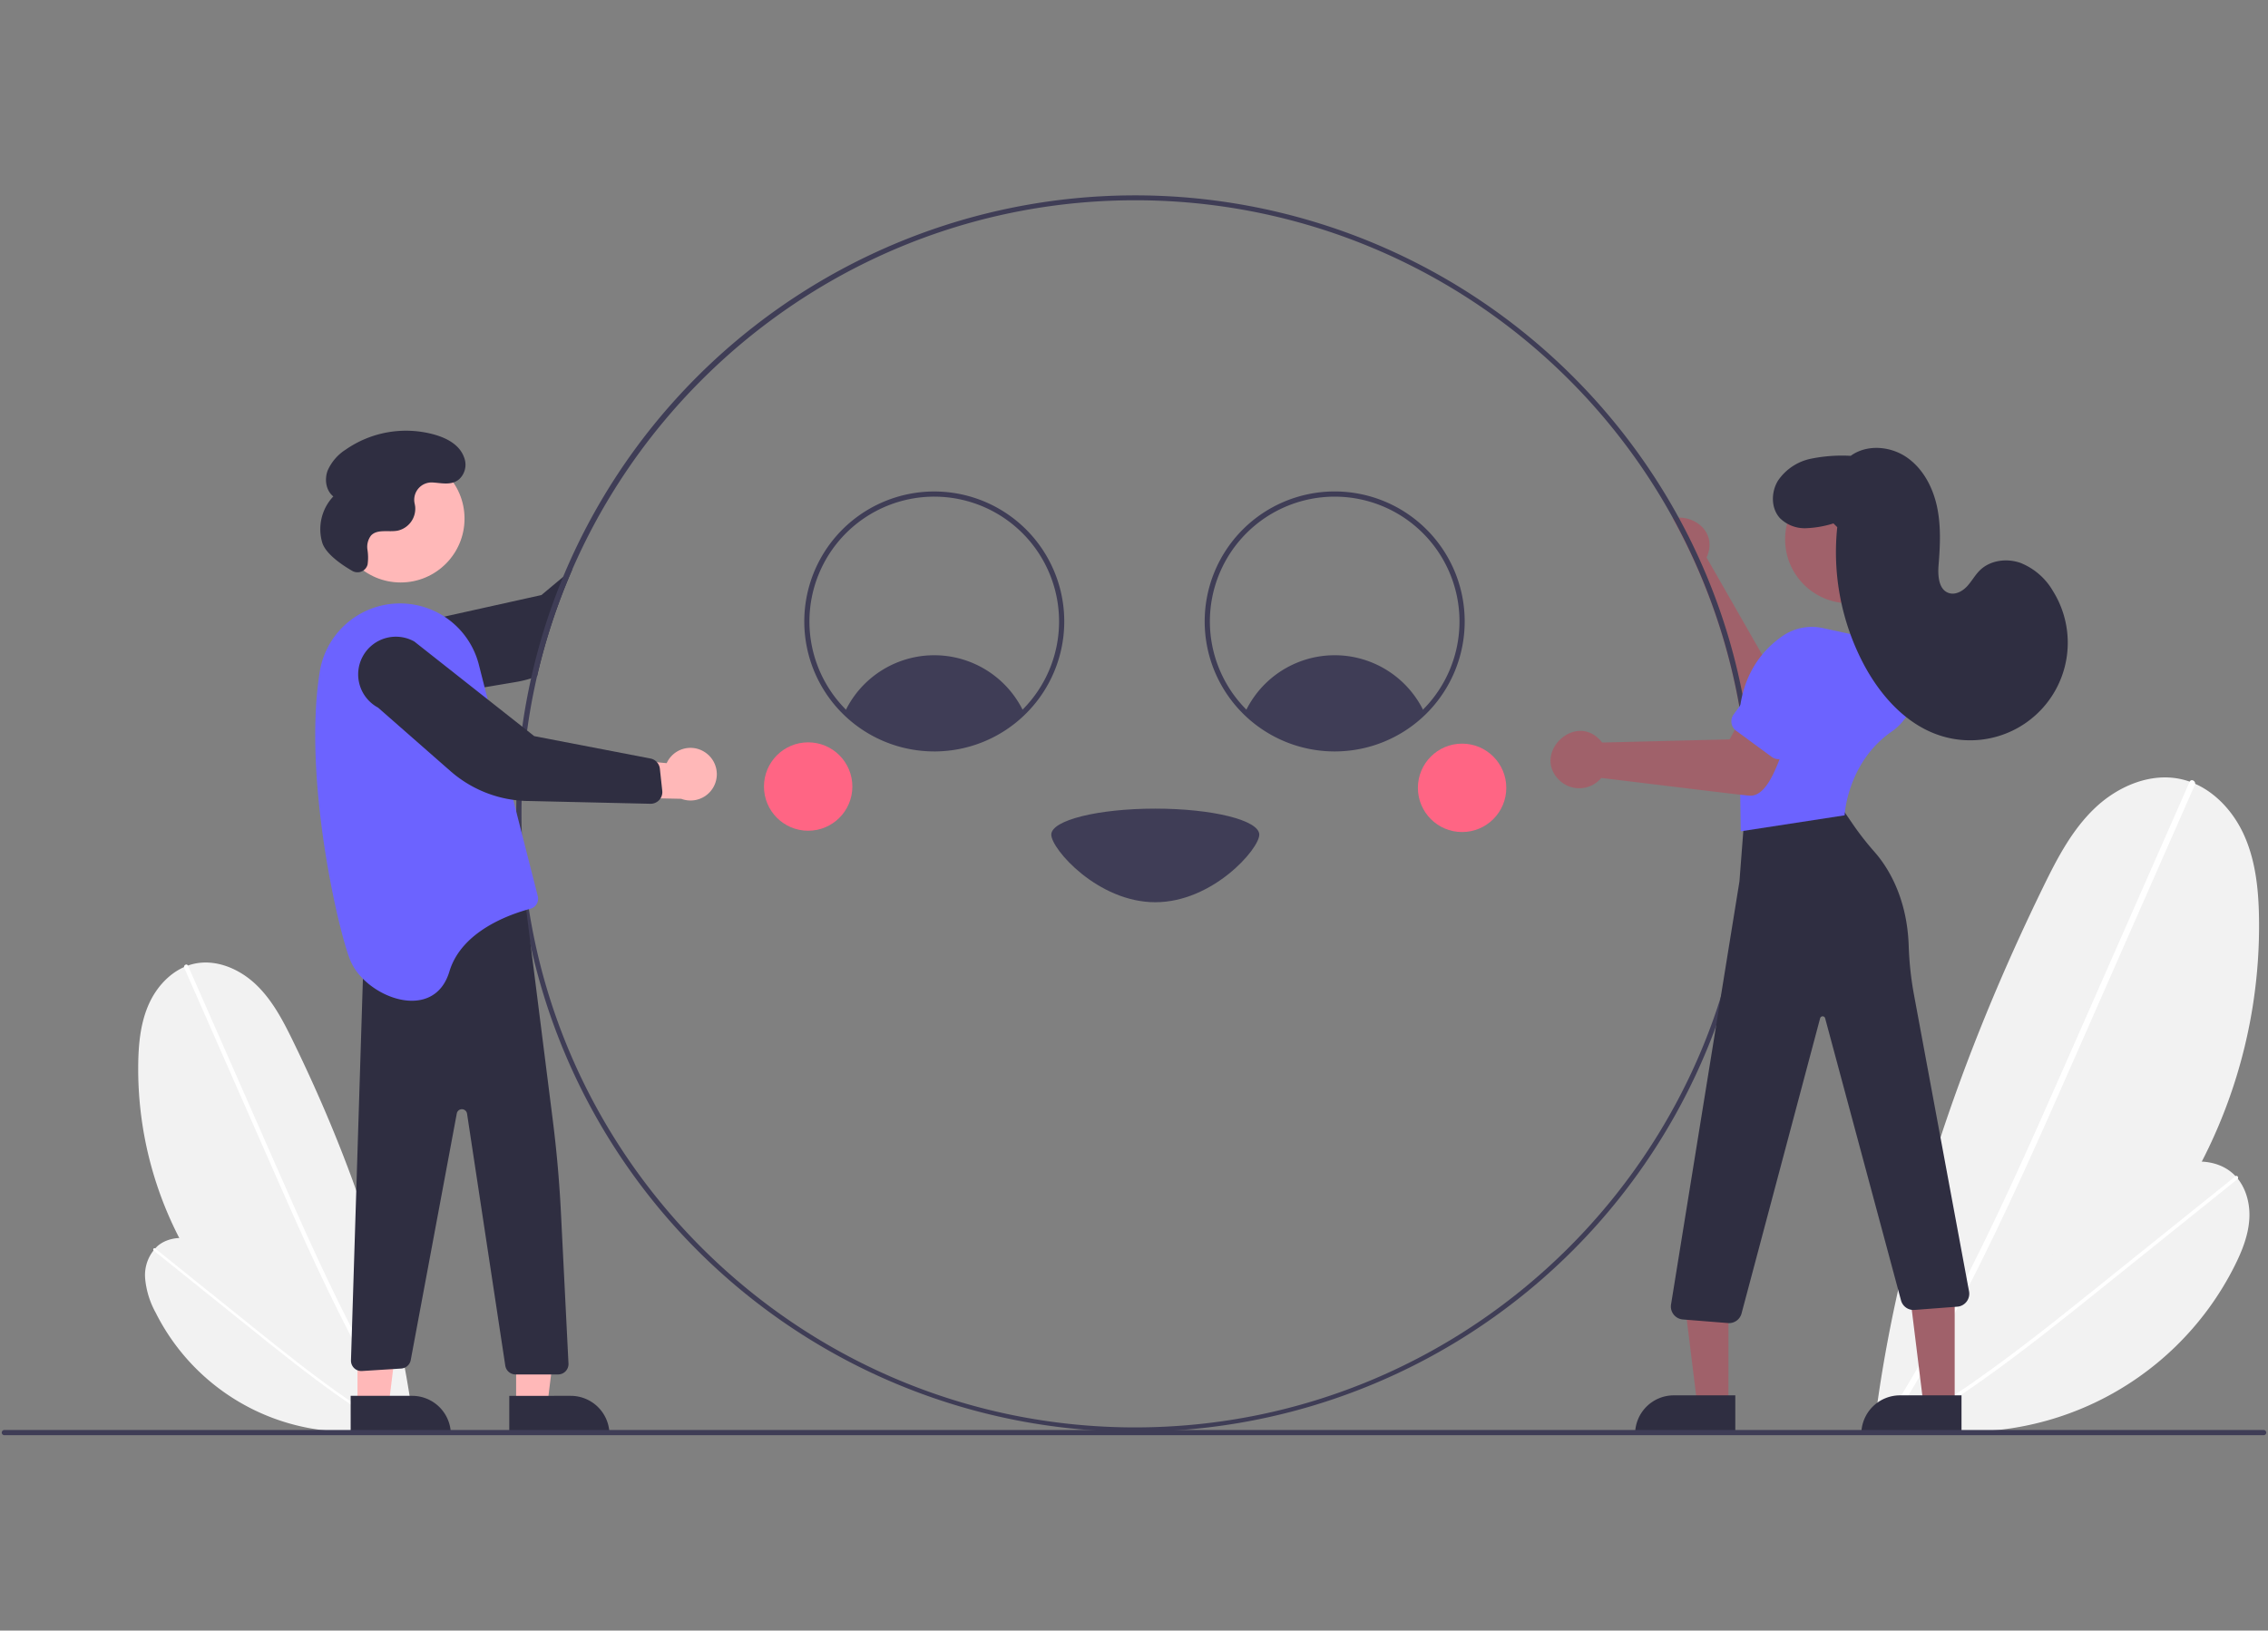 <svg xmlns="http://www.w3.org/2000/svg" width="605" height="435" viewBox="0 0 605 435">
    <rect x="0" y="0" width="605" height="435" fill="#808080" stroke="none"/>
    <defs>
        <clipPath id="clip-path">
            <path id="Rectangle_26" fill="#e8ffff" d="M0 0H605V435H0z" transform="translate(278.558 1809.283)"/>
        </clipPath>
        <style>
            .cls-3{fill:#f2f2f2}.cls-4{fill:#fff}.cls-5{fill:#2f2e41}.cls-6{fill:#a0616a}.cls-7{fill:#6c63ff}.cls-8{fill:#3f3d56}.cls-9{fill:#ff6584}.cls-10{fill:#ffb8b8}
        </style>
    </defs>
    <g id="Mask_Group_3" clip-path="url(#clip-path)" transform="translate(-278.558 -1809.283)">
        <g id="Features_1" transform="translate(279 1861.402)">
            <path id="Path_3745" d="M243.244 519.71a98.338 98.338 0 0 1-73.557-96.682c.085-5.488.662-11.091 2.968-16.071s6.592-9.287 11.952-10.467c5.85-1.288 12.022 1.345 16.382 5.452s7.218 9.527 9.848 14.909c15.84 32.414 27.875 67.195 32.381 102.99z" class="cls-3" transform="translate(-133.252 -191.5)"/>
            <path id="Path_3746" d="M183.509 397.638l11.1 25.224 11.1 25.224c3.516 7.988 7.025 15.98 10.659 23.916 3.6 7.866 7.328 15.677 11.3 23.363s8.187 15.224 12.766 22.552q.855 1.369 1.727 2.727c.4.627 1.408.045 1-.586-4.666-7.274-8.966-14.777-13-22.419s-7.81-15.438-11.444-23.287c-3.653-7.891-7.166-15.846-10.67-23.8q-5.532-12.566-11.061-25.132l-11.1-25.224-1.382-3.139c-.3-.683-1.3-.092-1 .586z" class="cls-4" transform="translate(-134.807 -191.566)"/>
            <path id="Path_3747" d="M238.847 529.236a57.545 57.545 0 0 1-64.29-30.338 23.123 23.123 0 0 1-2.8-9.145 10.643 10.643 0 0 1 3.379-8.661c2.689-2.248 6.6-2.547 9.977-1.592s6.319 3 9.137 5.082c16.974 12.553 32.612 27.361 44.615 44.729z" class="cls-3" transform="translate(-133.485 -200.851)"/>
            <path id="Path_3748" d="M174.33 482.718l12.573 10.1 12.573 10.1c3.982 3.2 7.961 6.4 11.99 9.539 3.994 3.111 8.037 6.161 12.175 9.078s8.36 5.694 12.716 8.263q.814.48 1.633.95c.378.217.743-.357.362-.575-4.386-2.517-8.644-5.252-12.8-8.131s-8.223-5.906-12.228-9c-4.027-3.111-8-6.292-11.966-9.479L188.83 493.5l-12.574-10.1-1.565-1.257c-.34-.273-.7.3-.362.575z" class="cls-4" transform="translate(-133.762 -201.199)"/>
            <path id="Path_3749" d="M691.775 512.794a137.136 137.136 0 0 0 102.581-134.827c-.118-7.653-.922-15.466-4.139-22.411s-9.193-12.951-16.667-14.6c-8.158-1.8-16.766 1.875-22.845 7.6s-10.065 13.286-13.733 20.791c-22.09 45.2-38.873 93.706-45.156 143.624z" class="cls-3" transform="translate(-192.196 -185.216)"/>
            <path id="Path_3750" d="M777.518 342.56l-15.482 35.176-15.479 35.176c-4.9 11.14-9.8 22.285-14.865 33.352-5.023 10.969-10.219 21.863-15.761 32.58-5.535 10.7-11.417 21.23-17.8 31.45q-1.193 1.909-2.409 3.8c-.561.875-1.964.063-1.4-.818 6.508-10.144 12.5-20.607 18.128-31.265s10.892-21.528 15.96-32.474c5.095-11 9.993-22.1 14.879-33.2l15.424-35.037 15.487-35.18 1.927-4.377c.419-.952 1.815-.129 1.4.818z" class="cls-4" transform="translate(-192.469 -185.308)"/>
            <path id="Path_3751" d="M699.052 526.079a80.248 80.248 0 0 0 89.655-42.308c2-4.005 3.7-8.279 3.9-12.753s-1.276-9.206-4.713-12.078c-3.75-3.135-9.211-3.552-13.913-2.22s-8.813 4.18-12.743 7.086c-23.672 17.505-45.479 38.156-62.217 62.376z" class="cls-3" transform="translate(-193.014 -198.256)"/>
            <path id="Path_3752" d="M789.522 461.208l-17.534 14.083-17.534 14.083c-5.553 4.46-11.1 8.925-16.721 13.3-5.569 4.339-11.208 8.592-16.979 12.66s-11.659 7.94-17.733 11.522q-1.135.669-2.277 1.324c-.527.3-1.036-.5-.505-.8 6.117-3.51 12.055-7.323 17.852-11.338s11.467-8.237 17.053-12.552c5.616-4.338 11.154-8.775 16.687-13.218l17.47-14.032 17.534-14.083 2.182-1.753c.474-.381.977.423.505.8z" class="cls-4" transform="translate(-193.126 -198.742)"/>
            <path id="Path_3753" d="M290.847 279.931v.007l-5.784 4.834-39.777 8.836a10.055 10.055 0 1 0 7.539 18.644l25.337-4.266a31.082 31.082 0 0 0 4.148-.985c.534-.16 1.061-.34 1.582-.527a161.829 161.829 0 0 1 9.446-28.618z" class="cls-5" transform="translate(-141.078 -178.143)"/>
            <path id="Path_3754" d="M665.5 302.6l-5.514-.035-2.948-.014-16.888-29.529a8.264 8.264 0 0 0 .367-.95c1.88-5.8-3.079-9.786-7.8-9.7a6.823 6.823 0 0 0-1.6.187 162.451 162.451 0 0 1 18.429 54.211 9.424 9.424 0 0 0 1.464.291 31.257 31.257 0 0 0 7.726-.264c3.44-.437 6.693-1.054 8.427-.922z" class="cls-6" transform="translate(-185.348 -176.395)"/>
            <path id="Path_3755" d="M687.131 307.988l-20.266-2.816a3.125 3.125 0 0 0-3.426 2.22 3.17 3.17 0 0 0-.1.444l-1.623 11.673a3.14 3.14 0 0 0 2.656 3.523l20.266 2.816a9.016 9.016 0 1 0 2.49-17.86z" class="cls-7" transform="translate(-188.799 -181.224)"/>
            <path id="Path_3756" d="M611.751 306.117a163.176 163.176 0 0 0-18.3-54.689 165.272 165.272 0 0 0-297.6 15.814v.007a162.728 162.728 0 0 0-8.538 27.064 165.077 165.077 0 1 0 324.433 11.8zM448.446 494.135c-90.257 0-163.687-73.43-163.687-163.687a162.71 162.71 0 0 1 13.587-65.281c25.261-57.866 83.037-98.406 150.1-98.406a163.563 163.563 0 0 1 163.687 163.687c0 90.252-73.433 163.687-163.687 163.687z" class="cls-8" transform="translate(-146.088 -165.453)"/>
            <path id="Path_3757" d="M404.643 323.855A34.674 34.674 0 1 1 429 313.862a34.672 34.672 0 0 1-24.361 9.994zm0-67.972a33.295 33.295 0 1 0 33.292 33.293 33.3 33.3 0 0 0-33.292-33.292z" class="cls-8" transform="translate(-155.865 -175.507)"/>
            <path id="Path_3758" d="M525.049 323.854a34.679 34.679 0 1 1 34.68-34.679 34.679 34.679 0 0 1-34.68 34.679zm0-67.972a33.292 33.292 0 1 0 33.292 33.292 33.292 33.292 0 0 0-33.292-33.291z" class="cls-8" transform="translate(-169.457 -175.506)"/>
            <path id="Path_3759" d="M429.891 318.928a33.994 33.994 0 0 1-47.746 0 26.366 26.366 0 0 1 47.746 0z" class="cls-8" transform="translate(-157.239 -181.067)"/>
            <path id="Path_3760" d="M550.3 318.928a33.994 33.994 0 0 1-47.747 0 26.366 26.366 0 0 1 47.747 0z" class="cls-8" transform="translate(-170.833 -181.067)"/>
            <path id="Path_3761" d="M444.24 356.818c0-3.831 12.421-6.936 27.744-6.936s27.744 3.105 27.744 6.936-12.421 18.033-27.744 18.033-27.744-14.202-27.744-18.033z" class="cls-8" transform="translate(-164.25 -186.275)"/>
            <circle id="Ellipse_71" cx="11.791" cy="11.791" r="11.791" class="cls-9" transform="translate(203.348 145.921)"/>
            <circle id="Ellipse_72" cx="11.791" cy="11.791" r="11.791" class="cls-9" transform="translate(377.786 146.268)"/>
            <path id="Path_3762" d="M154.7 358.111h8.5l4.045-32.8H154.7z" class="cls-10" transform="translate(-17.465 -36.807)"/>
            <path id="Path_3763" d="M0 0h26.724v10.326h-16.4A10.325 10.325 0 0 1 0 0z" class="cls-5" transform="rotate(179.997 81.062 165.296)"/>
            <path id="Path_3764" d="M107 358.111h8.5l4.045-32.8H107z" class="cls-10" transform="translate(-12.081 -36.807)"/>
            <path id="Path_3765" d="M0 0h26.724v10.326h-16.4A10.325 10.325 0 0 1 0 0z" class="cls-5" transform="rotate(179.997 59.908 165.295)"/>
            <path id="Path_3766" d="M280.032 376.959l7.475 59.223q1.541 12.213 2.157 24.516l2.014 40.275a2.774 2.774 0 0 1-2.771 2.913h-11.345a2.774 2.774 0 0 1-2.743-2.358l-10.2-67.218a1.387 1.387 0 0 0-2.735-.046L249.59 500.1a2.774 2.774 0 0 1-2.515 2.208l-10.441.663a2.774 2.774 0 0 1-2.975-2.854l3.372-107.9z" class="cls-5" transform="translate(-140.475 -189.332)"/>
            <circle id="Ellipse_73" cx="17.035" cy="17.035" r="17.035" class="cls-10" transform="translate(89.404 69.202)"/>
            <path id="Path_3767" d="M232.348 383.578c4.162 9.71 22.195 16.646 26.356 2.774 3.218-10.723 15.966-15.231 21.591-16.722a2.785 2.785 0 0 0 1.984-3.371l-15.724-61.764a21.7 21.7 0 0 0-42.4 1.637 95.14 95.14 0 0 0-1.1 10.931c-1.305 27.251 6.553 60.12 9.293 66.515z" class="cls-7" transform="translate(-139.262 -179.305)"/>
            <path id="Path_3768" d="M335.759 332.842a6.975 6.975 0 0 0-10.31 2.844l-24.676-2.326 6.05 11.37 22.505.466a7.012 7.012 0 0 0 6.43-12.354z" class="cls-10" transform="translate(-148.052 -184.212)"/>
            <path id="Path_3769" d="M316.165 341.719a3.125 3.125 0 0 1-2.325 1.036l-32.21-.736a32.164 32.164 0 0 1-21.187-7.985l-19.313-16.939a10.055 10.055 0 1 1 9.68-17.626l31.99 25.24 31.145 6a3.131 3.131 0 0 1 2.366 2.7l.639 5.89a3.125 3.125 0 0 1-.361 1.827 3.092 3.092 0 0 1-.424.593z" class="cls-5" transform="translate(-140.73 -180.443)"/>
            <path id="Path_3770" d="M232.943 273.615a2.779 2.779 0 0 0 4.094-1.643l.01-.039a13.285 13.285 0 0 0-.036-3.969 4.973 4.973 0 0 1 .944-3.759c1.684-1.818 4.68-.854 7.115-1.314a6.009 6.009 0 0 0 4.675-6.418c-.035-.276-.089-.552-.15-.828a4.628 4.628 0 0 1 4.8-5.605c2.461.141 5.117.886 7.153-.936a5.277 5.277 0 0 0 1.267-5.688c-1.163-3.356-4.448-5.113-7.7-6.078a28.174 28.174 0 0 0-23.881 3.918 12.645 12.645 0 0 0-4.847 5.622c-.875 2.355-.453 5.327 1.521 6.882a12.715 12.715 0 0 0-2.945 12.35c.98 3.142 5.637 6.154 7.98 7.505z" class="cls-5" transform="translate(-139.435 -173.444)"/>
            <path id="Path_3771" d="M517.661 357.963h-8.5l-4.046-32.8h12.551z" class="cls-6" transform="translate(-57.027 -36.79)"/>
            <path id="Path_3772" d="M501.513 360.962h16.4v10.325h-26.726a10.325 10.325 0 0 1 10.326-10.325z" class="cls-5" transform="translate(-55.454 -40.832)"/>
            <path id="Path_3773" d="M585.683 357.963h-8.5l-4.046-32.8h12.55z" class="cls-6" transform="translate(-64.706 -36.79)"/>
            <path id="Path_3774" d="M569.534 360.962h16.4v10.325h-26.725a10.325 10.325 0 0 1 10.326-10.325z" class="cls-5" transform="translate(-63.134 -40.832)"/>
            <path id="Path_3775" d="M646.063 486.659c-.092 0-.185 0-.278-.012l-12.035-.963a3.468 3.468 0 0 1-3.147-4.01l18.247-112.861 1.222-15.919a3.448 3.448 0 0 1 2.716-3.122l18.353-4.014a3.446 3.446 0 0 1 3.6 1.429l4.475 6.541a76.574 76.574 0 0 0 5.719 7.289c3.175 3.616 8.574 11.645 9.058 24.786a87.806 87.806 0 0 0 1.341 12.869l14.776 79.6a3.467 3.467 0 0 1-3.079 4l-11.409.864a3.454 3.454 0 0 1-3.677-2.552l-20.236-75.255a.693.693 0 0 0-1.34 0l-20.96 78.758a3.472 3.472 0 0 1-3.35 2.575z" class="cls-5" transform="translate(-185.285 -185.8)"/>
            <circle id="Ellipse_74" cx="17.035" cy="17.035" r="17.035" class="cls-6" transform="translate(475.747 74.741)"/>
            <path id="Path_3776" d="M651.5 349.76l-.353-24.327c-1.3-15.559 5.593-23.728 11.6-27.838a13.815 13.815 0 0 1 10.684-2.045l13.407 2.9a14.13 14.13 0 0 1 9.055 6.448 13.192 13.192 0 0 1 1.507 10.409 14.285 14.285 0 0 1-5.826 7.978c-11.52 8.132-12.331 21.792-12.338 21.929l-.014.282z" class="cls-7" transform="translate(-187.591 -180.105)"/>
            <path id="Path_3777" d="M607.9 338.41a7.654 7.654 0 0 1-11.442.331c-6.718-7.046 4.264-17.626 11.008-10.565a7.413 7.413 0 0 1 .661.777l34.005-.845 4.059-7.424 12.474 4.844c-2.395 3.714-5.145 18.29-11.408 17.58-.823.022-38.519-4.638-39.357-4.698z" class="cls-6" transform="translate(-181.198 -182.979)"/>
            <path id="Path_3778" d="M659.529 330.323l-9.506-6.976a3.125 3.125 0 0 1-.67-4.363l12.106-16.5A9.017 9.017 0 0 1 676 313.158l-12.106 16.5a3.125 3.125 0 0 1-4.365.665z" class="cls-7" transform="translate(-187.339 -180.509)"/>
            <path id="Path_3779" d="M677.39 261.546a27.811 27.811 0 0 1-7.433 1.28 9.375 9.375 0 0 1-6.847-2.691c-2.419-2.642-2.388-6.947-.515-10a14.035 14.035 0 0 1 8.705-5.835 41.559 41.559 0 0 1 10.688-.782c4.254-3.1 10.457-2.63 14.823.313s7.033 7.932 8.165 13.074.885 10.48.456 15.727c-.235 2.875.006 6.609 2.753 7.49 1.734.556 3.607-.464 4.849-1.8s2.11-2.984 3.409-4.261c2.767-2.72 7.208-3.271 10.864-1.972a17.514 17.514 0 0 1 8.628 7.483 26.036 26.036 0 0 1-29.566 38.734c-9.38-2.816-16.462-10.733-21.019-19.4a64.078 64.078 0 0 1-6.949-36.359z" class="cls-5" transform="translate(-188.748 -174.028)"/>
            <path id="Path_3780" d="M732.038 538.134H129.31a.694.694 0 0 1 0-1.387h602.728a.694.694 0 0 1 0 1.387z" class="cls-8" transform="translate(-128.616 -207.372)"/>
        </g>
    </g>
</svg>
